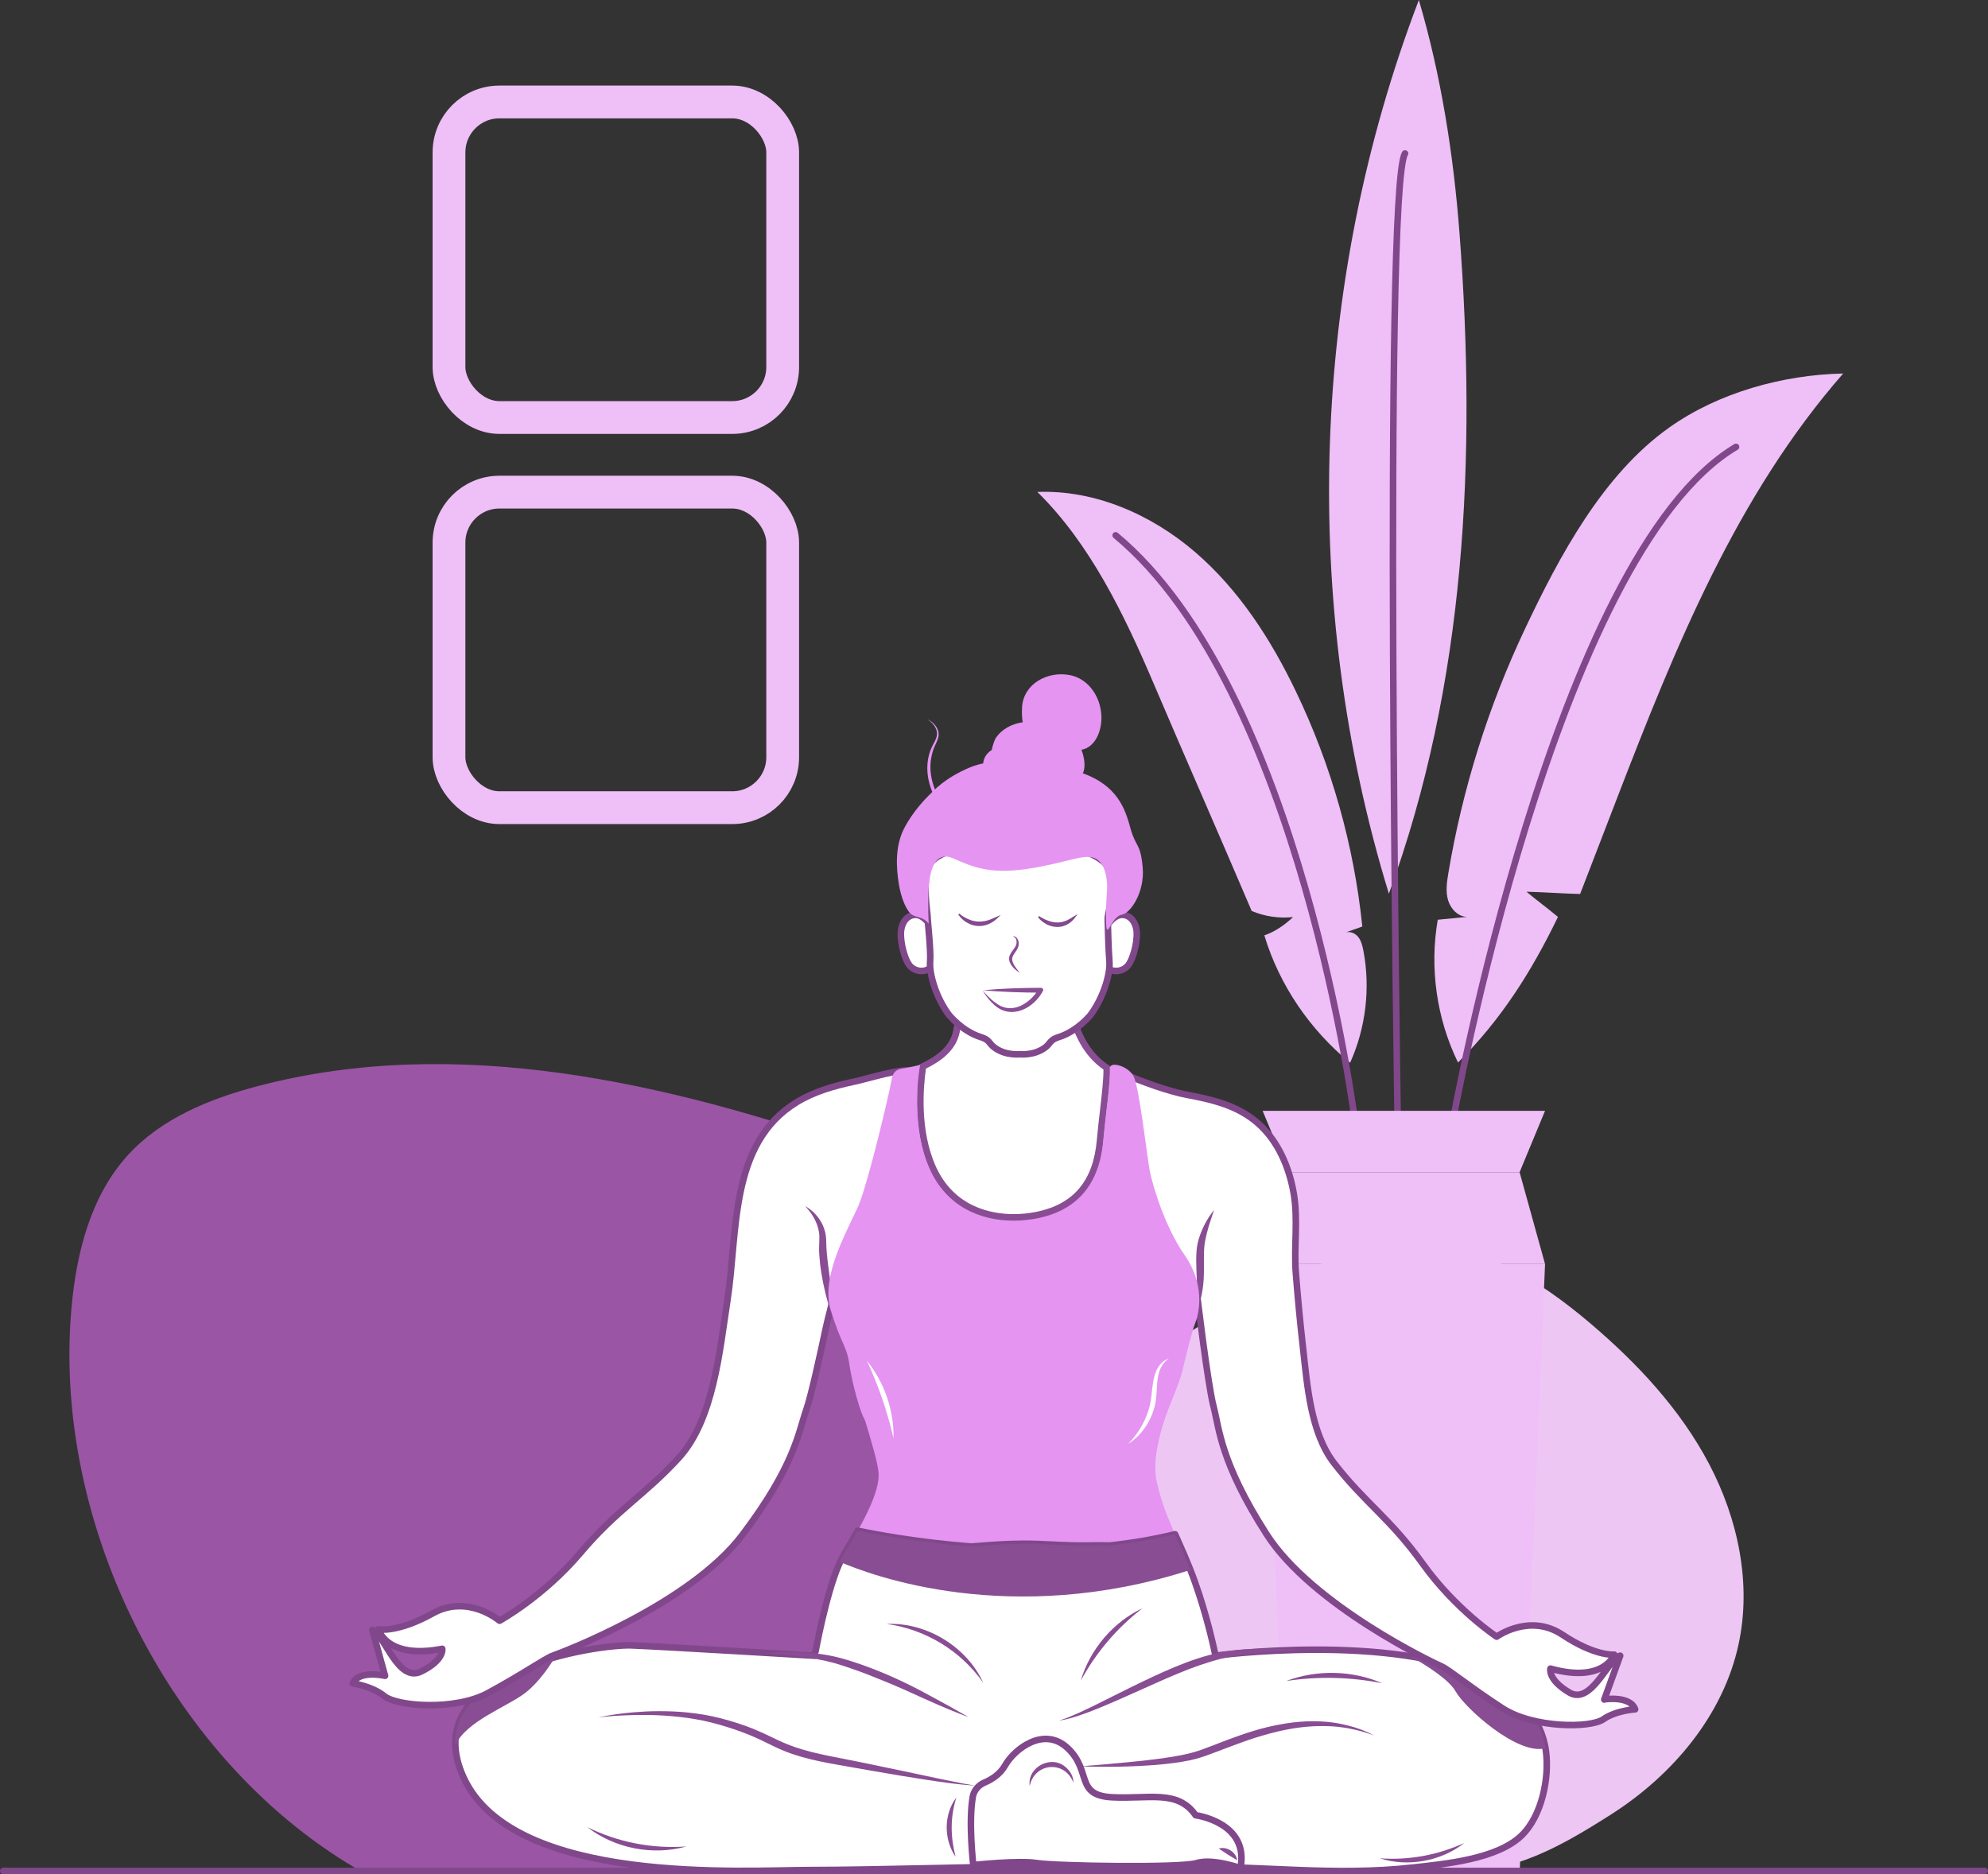 <svg xmlns="http://www.w3.org/2000/svg" viewBox="0 0 303.12 285.82" id="LotusYogaPose"><rect x="0" y="0" width="303.12" height="285.82" fill="#333333" stroke="none"/><g fill="#000000" class="color000000 svgShape"><g fill="#000000" class="color000000 svgShape"><rect width="50.88" height="48.12" x="68.46" y="15.55" fill="none" stroke="#efbff7" stroke-miterlimit="10" stroke-width="5" rx="7.69" ry="7.69" class="colorStrokef7bfbf svgStroke"></rect><rect width="50.88" height="48.12" x="68.46" y="75.05" fill="none" stroke="#efbff7" stroke-miterlimit="10" stroke-width="5" rx="7.69" ry="7.69" class="colorStrokef7bfbf svgStroke"></rect><path fill="#edc6f4" d="m218.99,285.82h-83.3c-5.43-7.64-3.87-18.17-.38-26.87,11.53-28.73,34.7-52.59,63.08-64.96,5.74-2.5,11.84-4.58,18.1-4.41,9.72.26,18.48,5.87,25.9,12.15,7.22,6.12,13.82,13.17,18.22,21.55,4.4,8.38,6.48,18.21,4.48,27.46-2.33,10.83-10.05,19.96-19.38,25.92-9.34,5.96-15.65,9.15-26.73,9.15Z" class="colorc6f4d2 svgShape"></path><path fill="#9a55a5" d="m55.61,285.69c-29.22-16.39-47.7-52.89-44.71-86.25.75-8.41,2.94-17.1,8.64-23.33,5.09-5.56,12.4-8.53,19.69-10.46,30.33-8.01,62.55-.58,92.16,9.8,10.73,3.76,21.65,8.11,29.76,16.08,8.35,8.2,12.98,19.66,14.48,31.27,1.5,11.61.07,23.41-2.34,34.86-1.37,6.49-3.11,13.06-6.88,18.52-3.77,5.46-8.91,9.64-15.54,9.64l-95.26-.12Z" class="colora59a55 svgShape"></path><g fill="#000000" class="color000000 svgShape"><path fill="#efbff7" d="M158.17 75.02c8.79-.34 17.41 3.45 24.08 9.19 6.66 5.74 11.54 13.3 15.34 21.23 5.41 11.25 8.85 23.43 10.13 35.85-.83.33-1.9.65-2.73.98.69-.35 1.58-.01 2.07.58s.68 1.38.83 2.15c1.08 5.72.36 11.76-2.03 17.07-6.13-5.03-10.79-11.84-13.08-19.43 1.6-.53 3.15-1.62 4.38-2.79-2.14.24-4.33-.09-6.31-.93-4.96-11.64-10.05-23.19-15.01-34.83-4.42-10.35-9.63-21.18-17.67-29.07zM211.77 136.29c-13.58-44.26-11.95-93.04 4.57-136.29 3.39 11.5 5.29 23.62 6.2 35.58 2.6 34.08.97 68.61-10.77 100.71zM222.31 162.03c-3.27-6.7-4.36-14.43-3.09-21.77 1.5-.15 3-.29 4.5-.44-1.39 0-2.54-1.22-2.93-2.55s-.18-2.76.05-4.14c2.16-12.9 6.12-25.49 11.72-37.31 5.19-10.97 11.84-23.47 21.98-30.64 7.51-5.32 17.33-8.03 26.5-8.22-16.27 18.61-25.58 41.69-34.48 64.76-1.88 4.87-3.75 9.74-5.63 14.61-2.47-.05-5.71-.29-8.18-.34 1.51 1.26 3.3 2.58 4.8 3.84-4.04 8.35-8.67 15.67-15.24 22.2z" class="colorf7bfbf svgShape"></path><path fill="none" stroke="#81478b" stroke-linecap="round" stroke-linejoin="round" d="M221.46 171.29s15.53-86.64 43.24-103.14M213.13 172.17s-2.25-143.47 1.1-148.76M206.64 171.29s-8.29-66.18-36.53-89.65" class="colorStroke8b4747 svgStroke"></path><polygon fill="#efbff7" points="192.52 192.76 235.58 192.76 231.7 285.82 196.4 285.82 192.52 192.76" class="colorf7bfbf svgShape"></polygon><polygon fill="#efbff7" points="192.52 192.76 235.58 192.76 231.7 178.76 196.4 178.76 192.52 192.76" class="colorf7bfbf svgShape"></polygon><polygon fill="#efbff7" points="192.52 169.4 235.58 169.4 231.7 178.76 196.4 178.76 192.52 169.4" class="colorf7bfbf svgShape"></polygon></g><line x1="302.62" x2=".5" y1="285.32" y2="285.32" fill="none" stroke="#81478b" stroke-linecap="round" stroke-linejoin="round" class="colorStroke8b4747 svgStroke"></line><g fill="#000000" class="color000000 svgShape"><g fill="#000000" class="color000000 svgShape"><path fill="#e594f2" d="m176.36,225.89c-1.22-5.62,3.34-14.44,3.65-16.11.11-.6.46-2.46.86-4.58-.57-.16-1.06-.7-1.02-1.31.02-.41.03-.82,0-1.23,0-.09-.01-.18-.02-.28,0-.02-.01-.11-.02-.17,0-.05-.02-.13-.02-.14-.01-.09-.03-.17-.05-.26-.06-.32-.14-.64-.24-.95-.05-.16-.1-.32-.16-.48-.02-.04-.12-.3-.13-.33-.54-1.22-1.3-2.33-2.1-3.39-.04-.05-.2-.26-.21-.28-.07-.09-.14-.18-.21-.26-.19-.24-.38-.48-.56-.72-.42-.54-.84-1.08-1.25-1.63-.75-1.02-1.44-2.09-1.97-3.24-1.31-2.88-1.99-6.01-2.4-9.12-.8-6.01-.49-12.1-.06-18.13-.21-.1-.42-.21-.63-.32-6.23-3.19-6.54-12.31-6.54-12.31l-17.48-.91s.46,3.34-.46,7.6c-.91,4.26-6.84,5.47-8.21,6.54s-2.28,9.58-3.8,13.22c-1.52,3.65-2.43,7.6-4.86,12.92-2.43,5.32-1.82,9.73-1.82,9.73,0,0,3.19,6.23,3.5,9.73.3,3.5,3.5,11.86,3.8,15.05.3,3.19-2.89,8.51-5.32,12.62-2.43,4.1-4.41,15.35-4.41,15.35,1.22-.15,17.94,5.47,24.93,8.21,6.99,2.74,17.79-.61,23.41-3.65,5.62-3.04,12.77-4.56,12.77-4.56,0,0-1.06-5.47-3.19-11.4-2.13-5.93-4.56-9.58-5.78-15.2Z" class="colorf29494 svgShape"></path><g fill="#000000" class="color000000 svgShape"><path fill="#ffffff" d="m154.57,185.66c-3.38,0-9.49-1.01-12.43-7.79-2.45-5.66-1.84-12.36-1.41-15.23,2.12-1.02,4.53-2.54,5.11-5.27.11-.5.21-1.04.29-1.62.39-2.55.31-4.59.24-5.56l16.45.86c.08.93.34,3.14,1.23,5.52,1.06,2.83,2.64,4.94,4.7,6.27.02,1.73-.2,3.68-.49,6.11-.17,1.46-.36,3.11-.54,5.02-.57,6.31-3.77,10.12-9.53,11.32-1.2.25-2.42.37-3.63.37Z" class="colorffffff svgShape"></path><path fill="#894d93" d="m146.9,150.71l15.46.8c.12,1.11.43,3.1,1.22,5.22,1.06,2.83,2.63,4.97,4.67,6.37,0,1.64-.22,3.49-.48,5.78-.17,1.46-.36,3.12-.54,5.04-.55,6.15-3.54,9.71-9.14,10.87-1.17.24-2.36.36-3.53.36-3.26,0-9.15-.97-11.97-7.49-2.33-5.38-1.83-11.74-1.41-14.7,2.16-1.07,4.54-2.67,5.14-5.49.12-.53.21-1.07.29-1.66,0-.01,0-.02,0-.04.33-2.15.33-3.95.27-5.06m-.27,4.95h0,0m-.82-6.01s.35,2.54-.18,6.01h0c-.07.52-.16,1.05-.28,1.59-.55,2.59-2.96,4.05-5.07,5.04-.42,2.64-1.19,9.79,1.4,15.77,2.59,5.98,7.87,8.09,12.89,8.09,1.28,0,2.54-.14,3.73-.38,5.88-1.22,9.33-5.07,9.93-11.76.49-5.33,1.1-8.6,1.02-11.46-2.44-1.48-3.88-3.89-4.73-6.17-1.14-3.03-1.23-5.82-1.23-5.82l-17.48-.91h0Z" class="color8b4747 svgShape"></path></g><path fill="#e063f5" d="m226.81,255.98c-14.8-7.09-41.48-3.49-41.48-3.49,0-.08-.01-.16-.02-.24-.01,0-.02,0-.03,0-.23-1.11-1.28-5.96-3.14-11.16-.98-2.72-2.01-4.95-2.97-7.12-3.26.8-6.61,1.35-9.96,1.72-1.4-.04-2.81,0-4.21,0-2.22.02-4.42-.15-6.64-.23-3.42-.13-6.83.09-10.23.39-8.27-.64-14.79-1.88-17.34-2.42-.71,1.28-1.46,2.54-2.15,3.71-2.08,3.51-3.82,12.24-4.29,14.7-.02,0-.04.01-.06.02-.04.41-.06.64-.06.64,0,0-22.88-1.38-27.94-1.58-5.07-.2-33.24,3.85-25.54,20.27,7.7,16.42,42.97,13.99,52.7,13.99s30.61-.61,45.2-.81c14.59-.2,38.71,1.62,44.79,1.01,6.08-.61,16.01-3.04,18.44-5.27,2.43-2.23,9.73-17.03-5.07-24.12Z" class="colorf56d63 svgShape"></path><path fill="#ffffff" stroke="#81478b" stroke-linecap="round" stroke-linejoin="round" d="m226.81,255.98c-14.8-7.09-41.48-3.49-41.48-3.49,0-.08-.01-.16-.02-.24-.01,0-.02,0-.03,0-.23-1.11-1.28-5.96-3.14-11.16-.98-2.72-2.01-4.95-2.97-7.12-3.26.8-6.61,1.35-9.96,1.72-1.4-.04-2.81,0-4.21,0-2.22.02-4.42-.15-6.64-.23-3.42-.13-6.83.09-10.23.39-8.27-.64-14.79-1.88-17.34-2.42-.71,1.28-1.46,2.54-2.15,3.71-2.08,3.51-3.82,12.24-4.29,14.7-.02,0-.04.01-.06.02-.04.41-.06.64-.06.64,0,0-22.88-1.38-27.94-1.58-5.07-.2-33.24,3.85-25.54,20.27,7.7,16.42,42.97,13.99,52.7,13.99s30.61-.61,45.2-.81c9.71-.13,19.42.42,29.11.8,5.75.23,11.76.29,17.57-.36,4.99-.56,12.94-1.26,16.71-4.93,3.05-2.97,4.24-8.77,3.67-12.89-.71-5.12-4.37-8.82-8.89-10.99Z" class="colorffffff svgShape colorStroke8b4747 svgStroke"></path><path fill="#894d93" d="M235.64 266.59c-.65-3.91-3.06-7.85-8.83-10.61-3.44-1.65-7.52-2.72-11.76-3.39 2.16 1.21 5.85 3.47 6.91 5.37 1.39 2.5 9.5 9.82 13.68 8.63zM91.23 261.91s.22-.05.65-.14c.42-.08 1.05-.2 1.85-.32.8-.11 1.78-.24 2.9-.33 1.12-.09 2.4-.17 3.79-.17 1.39 0 2.9.04 4.49.21.8.08 1.61.2 2.44.33.83.15 1.67.32 2.52.54 1.68.44 3.42.97 5.12 1.67.85.35 1.7.74 2.52 1.14.83.4 1.64.8 2.48 1.13.83.34 1.69.63 2.55.88.87.25 1.74.47 2.62.66.88.2 1.75.37 2.63.54.87.17 1.73.35 2.58.51.85.17 1.68.34 2.49.51.81.17 1.61.34 2.39.5.78.16 1.53.32 2.26.47.73.16 1.43.31 2.11.45 1.35.29 2.59.55 3.69.78 1.1.23 2.06.43 2.85.58.79.15 1.41.27 1.84.33.43.06.66.09.66.09 0 0-.06 0-.17 0-.11 0-.28 0-.49-.02-.43-.03-1.07-.08-1.87-.17-.8-.09-1.78-.21-2.89-.37-.56-.08-1.15-.17-1.77-.26-.62-.1-1.28-.2-1.96-.31-.68-.11-1.39-.23-2.13-.34-.73-.13-1.49-.26-2.28-.39-.78-.13-1.58-.27-2.4-.41-.82-.14-1.66-.29-2.51-.44-.85-.15-1.71-.31-2.59-.46-.87-.15-1.77-.32-2.66-.51-.9-.19-1.8-.41-2.69-.66-.9-.26-1.79-.55-2.67-.91-.88-.35-1.72-.77-2.54-1.17-.82-.41-1.63-.8-2.45-1.14-.82-.34-1.65-.66-2.48-.94-.83-.28-1.66-.54-2.49-.78-.82-.23-1.63-.43-2.43-.6-.8-.16-1.6-.3-2.37-.41-1.55-.21-3.04-.34-4.41-.4-1.37-.06-2.63-.06-3.75-.04-1.12.03-2.1.08-2.9.13-.8.06-1.43.11-1.86.16-.43.05-.66.08-.66.08zM164.81 269.36s.71-.06 1.96-.16c.62-.05 1.38-.12 2.25-.19.87-.08 1.85-.17 2.91-.27.53-.05 1.09-.11 1.66-.17.29-.03.58-.06.87-.09.3-.04.6-.07.9-.11.15-.02.31-.04.46-.05.15-.02.31-.04.46-.06.31-.04.63-.08.94-.12.32-.05.64-.1.96-.15.16-.02.32-.05.49-.07.16-.03.32-.06.49-.09.16-.03.33-.06.49-.09l.25-.04.25-.05c.33-.07.66-.14.99-.21.32-.09.65-.17.98-.26.16-.05.33-.1.49-.15.16-.05.32-.11.48-.16 1.3-.46 2.63-1 3.97-1.51 1.35-.5 2.7-.99 4.07-1.4.68-.21 1.36-.4 2.04-.56.17-.04.34-.08.51-.12.17-.04.34-.08.51-.11.34-.08.67-.14 1.01-.2 1.34-.25 2.65-.4 3.9-.46.31-.02.62-.02.92-.02.3 0 .6 0 .9.01.15 0 .29 0 .44.01.14 0 .29.02.43.03.14.01.28.02.42.03.07 0 .14.01.21.02.07 0 .14.02.2.02 1.08.1 2.06.32 2.92.53.21.06.42.12.62.17.1.03.2.06.29.08.09.03.19.06.28.09.18.06.35.12.52.18.08.03.16.06.24.08.08.03.15.06.23.09.29.12.55.22.78.32.22.11.41.2.56.27.3.15.46.23.46.23 0 0-.17-.06-.49-.17-.16-.05-.35-.12-.58-.2-.23-.07-.5-.15-.8-.24-.6-.17-1.34-.34-2.19-.5-.21-.04-.43-.07-.66-.1-.23-.03-.46-.07-.7-.09-.24-.02-.49-.05-.74-.07-.25-.01-.51-.03-.78-.04-1.06-.04-2.2-.02-3.41.09-1.21.11-2.47.31-3.76.59-.32.07-.65.14-.97.23-.16.04-.33.08-.49.12-.16.04-.33.09-.49.13-.33.09-.66.18-.99.28-.33.09-.66.2-.99.3-1.33.42-2.66.91-3.99 1.41-1.34.5-2.66 1.03-4.02 1.49-.17.06-.35.11-.52.17l-.25.07-.13.04-.06.02h-.03s-.02.02-.02.02h-.02c-.35.09-.7.17-1.04.25-.35.07-.69.13-1.03.19l-.26.05c-.08.01-.17.02-.25.04-.17.02-.34.05-.51.07-.17.02-.34.05-.5.07-.17.02-.33.04-.5.06-.33.04-.66.07-.98.11-.32.03-.64.06-.96.09-.16.01-.32.03-.47.04-.16.01-.31.02-.47.03-.31.02-.61.04-.91.06-.3.02-.59.03-.88.05-.58.03-1.14.05-1.68.07-.27.01-.53.02-.79.02-.26 0-.51.01-.75.02-.49 0-.96 0-1.39.01-.44 0-.85 0-1.22 0-.38 0-.73-.01-1.04-.01-.63 0-1.12-.03-1.46-.04-.34-.01-.51-.02-.51-.02z" class="color8b4747 svgShape"></path><path fill="none" d="m124.22,252.49s5.78-.3,12.46,2.43c6.69,2.74,13.07,5.62,15.96,6.23"></path><path fill="#894d93" d="M161.46 262.37s.04 0 .11-.03c.07-.02.18-.05.31-.09.27-.08.67-.22 1.16-.42.49-.2 1.09-.46 1.76-.76.67-.31 1.43-.68 2.25-1.08.82-.4 1.7-.85 2.64-1.32.94-.47 1.93-.97 2.96-1.47 1.03-.51 2.1-1.02 3.19-1.53 1.09-.51 2.21-1.01 3.35-1.48.57-.23 1.14-.46 1.72-.68.58-.21 1.15-.42 1.73-.6 1.16-.38 2.32-.69 3.46-.92.28-.06.57-.11.85-.15.29-.05.57-.08.84-.12.55-.07 1.1-.13 1.63-.17 1.06-.08 2.06-.12 2.98-.13.92-.01 1.76 0 2.51.02.75.02 1.4.05 1.93.08.53.03.95.06 1.24.07.29.02.44.03.44.03 0 0-.15.01-.44.03-.29.02-.71.05-1.24.08-.53.03-1.18.08-1.92.12-.74.05-1.58.11-2.49.19-.91.08-1.89.18-2.92.32-.51.07-1.04.15-1.58.24-.27.05-.54.09-.8.15-.27.06-.54.11-.82.18-.14.03-.27.07-.41.1-.14.04-.27.07-.41.11-.28.07-.55.16-.83.24-.56.17-1.12.35-1.68.54-1.12.39-2.25.82-3.37 1.29-1.12.46-2.23.95-3.33 1.44-1.1.49-2.17.98-3.22 1.44-2.09.94-4.05 1.8-5.75 2.49-.43.17-.84.33-1.23.48-.39.15-.77.28-1.12.41-.71.25-1.33.44-1.85.58-.52.14-.94.22-1.22.27-.14.02-.25.04-.33.04-.07 0-.11.01-.11.01zM117.05 252.13s.13-.02.36-.04c.12-.01.27-.02.44-.04.17-.02.37-.03.59-.04.45-.03.99-.05 1.61-.06.62 0 1.33 0 2.09.03.38.01.78.04 1.2.07.21.01.42.04.63.06.21.02.43.04.65.07.22.03.44.06.67.08.23.03.45.07.68.11.12.02.23.04.35.06.12.02.23.05.35.07.23.05.47.09.71.15.24.06.48.12.72.18.06.02.12.03.18.05l.18.05c.12.03.23.07.35.1.12.03.24.07.35.1.12.04.24.07.36.11.24.08.48.15.72.23.96.31 1.92.66 2.88 1.03.95.37 1.9.76 2.82 1.17.46.2.91.41 1.36.62.45.21.89.42 1.31.63.86.42 1.68.85 2.45 1.27.77.42 1.49.81 2.16 1.17.67.37 1.28.71 1.82 1 .54.3 1.01.57 1.4.79.39.22.69.4.9.51.21.12.32.19.32.19 0 0-.12-.04-.34-.13-.22-.09-.55-.21-.97-.37-.41-.16-.92-.36-1.49-.6-.57-.24-1.22-.51-1.92-.81-.7-.3-1.46-.64-2.25-1-.79-.36-1.63-.74-2.49-1.13-.22-.1-.44-.19-.66-.29-.22-.1-.44-.19-.67-.29-.45-.19-.9-.38-1.36-.58-.92-.38-1.85-.76-2.79-1.13-.94-.37-1.88-.72-2.82-1.04-.93-.32-1.87-.64-2.76-.89-.9-.24-1.79-.44-2.64-.59-.85-.15-1.66-.28-2.41-.38-.19-.02-.37-.05-.55-.07-.18-.02-.36-.04-.53-.06-.34-.04-.67-.07-.98-.11-.61-.06-1.15-.11-1.59-.15-.44-.03-.79-.06-1.03-.08-.24-.02-.37-.03-.37-.03zM128.63 237.14c-.19.31-.37.67-.55 1.05 4.7 2.04 25.98 10.03 53.42 1.22-.78-1.99-1.59-3.74-2.34-5.44-3.26.8-6.61 1.35-9.96 1.72-1.4-.04-2.81 0-4.21 0-2.22.02-4.42-.15-6.64-.23-3.42-.13-6.83.09-10.23.39-8.27-.64-14.79-1.88-17.34-2.42-.71 1.28-1.46 2.54-2.15 3.71z" class="color8b4747 svgShape"></path><path fill="#ffffff" stroke="#81478b" stroke-linecap="round" stroke-linejoin="round" d="m148.31,274.05c.18-1.01.88-1.83,1.82-2.22,1-.42,2.34-1.22,3.13-2.62,1.37-2.43,5.93-6.08,9.58-2.58,3.65,3.5,1.06,7.14,6.69,7.45,5.62.3,10.03-1.22,12.77,2.74,0,0,8.21,1.06,6.84,8.06,0,0-4.26-1.52-6.69-.76-2.43.76-21.43.46-24.32,0-2.89-.46-9.73.3-9.73.3,0,0-.76-6.5-.08-10.36Z" class="colorffffff svgShape colorStroke8b4747 svgStroke"></path><path fill="#894d93" d="m80.16,258.11c2.07-1.64,3.69-4.1,4.47-5.4-7.46,2.07-15.48,6.16-15.21,13.48,1.5-3.66,8.11-6,10.74-8.08Z" class="color8b4747 svgShape"></path><path fill="#ffffff" stroke="#81478b" stroke-linecap="round" stroke-linejoin="round" d="m244.61,259.18l2.43-6.69c-1.82.46-4.41,7.6-7.75,5.62-3.34-1.98-2.89-3.65-2.89-3.65,8.21,2.28,9.73-2.13,9.73-2.13,0,0-2.89.3-7.9-3.04-5.02-3.34-10.03.3-10.03.3,0,0-6.23-4.1-11.25-11.1-5.02-6.99-8.82-9.27-13.53-15.35-3.58-4.62-4.1-11.9-4.73-17.47-.44-3.83-.81-7.74-1.11-11.56-.31-4.02.37-8-.31-12.05-.68-4.02-2.36-8-5.4-10.71-3.09-2.75-6.94-3.65-10.88-4.39-2.69-.5-6.7-1.94-9.24-3.04-.19,2.83,1.01,6.23,1,9.06,0,3.17.14,6.42.66,9.46.26,1.51.6,3.01,1.06,4.48.22.69.46,1.38.73,2.05,0,0,.11.24.13.29.07.14.14.28.21.43.14.28.29.55.45.82.31.53.66,1.05,1.02,1.55.19.27.39.53.59.79.03.04.17.22.18.24.07.09.14.18.2.26.8,1.02,1.62,2.03,2.35,3.11.66.98,1.21,2.03,1.6,3.12.3-1.61.52-2.75.52-2.75,0,0,1.67,14.14,2.58,17.63.91,3.5,1.06,8.51,8.06,19.46,6.99,10.94,25.69,19.76,26.75,20.22,1.06.46,4.56,3.34,9.27,6.38,4.71,3.04,13.38,3.04,15.35,1.67,1.98-1.37,4.86-1.52,4.86-1.52-.76-2.13-4.71-1.52-4.71-1.52Z" class="colorffffff svgShape colorStroke8b4747 svgStroke"></path><path fill="#894d93" d="m185.12,184.49s-.08.24-.22.66c-.14.42-.34,1.02-.56,1.73-.11.36-.22.75-.32,1.15-.11.41-.19.84-.28,1.28-.03.22-.08.45-.1.67l-.03.33-.02.37c-.02.47-.03.95-.02,1.45,0,.5,0,1,0,1.5,0,.5-.02.99-.04,1.47-.03.48-.08.94-.14,1.38-.06.44-.14.85-.22,1.23-.17.75-.37,1.36-.53,1.78-.17.42-.27.65-.27.65,0,0,0-.26.04-.7.01-.22.03-.49.05-.79.01-.3.02-.65.04-1.02,0-.37,0-.78.01-1.2,0-.43-.02-.87-.03-1.34-.03-.93-.09-1.93-.09-2.95,0-.51.02-1.04.07-1.56l.04-.37c.02-.15.04-.26.07-.4.04-.26.11-.5.17-.74.28-.95.64-1.78,1-2.46.36-.68.72-1.22.98-1.58.26-.36.43-.56.43-.56Z" class="color8b4747 svgShape"></path><path fill="#ffffff" stroke="#81478b" stroke-linecap="round" stroke-linejoin="round" d="m58.71,255.56l-1.93-7c1.82.61,3.86,8.09,7.42,6.35,3.56-1.74,3.23-3.47,3.23-3.47-8.53,1.65-9.72-2.96-9.72-2.96,0,0,2.91.55,8.28-2.45,5.37-2.99,10.18,1.13,10.18,1.13,0,0,6.67-3.66,12.34-10.36,5.67-6.7,9.72-8.71,15.01-14.5,5.33-5.85,6.23-16.55,7.39-23.97,1.62-10.37.23-23.92,10.56-30.24,2.66-1.63,5.68-2.48,8.7-3.13,2.78-.6,6.51-1.92,9.28-1.74.86,3.45-2.34,6.88-1.91,10.36.38,3.08.43,6.15.18,9.27-.24,3-.65,6.01-1.67,8.81-1.53,4.18,1.24,6.22-1.35,9.87-.44.62-3.89.56-3.51-.1.92-1.6-3.61-4.51-3.62-4.55-.1-.93-1.43,4.63-1.63,5.55-.94,4.44-2.27,10.46-3,12.56-1.21,3.48-1.78,8.57-9.78,19.12-8,10.56-27.73,17.99-28.85,18.37-1.12.38-4.91,3.03-9.95,5.73-5.04,2.71-13.85,2-15.75.45-1.9-1.55-4.82-1.94-4.82-1.94.95-2.1,4.92-1.16,4.92-1.16Z" class="colorffffff svgShape colorStroke8b4747 svgStroke"></path><path fill="#894d93" d="m122.78,183.95s.29.13.73.47c.22.17.49.38.75.67.27.28.56.62.81,1.05.27.41.5.91.66,1.46.18.54.24,1.18.25,1.78,0,.6.04,1.14.09,1.74.05.59.12,1.2.2,1.81.07.61.15,1.22.24,1.81.09.6.18,1.19.26,1.76.09.57.17,1.13.25,1.65.08.52.16,1.02.22,1.48.14.92.24,1.69.31,2.23.07.54.1.85.1.85,0,0-.13-.29-.33-.8-.2-.51-.47-1.24-.75-2.14-.14-.45-.29-.93-.42-1.45-.14-.52-.29-1.06-.41-1.64-.13-.57-.27-1.16-.37-1.77-.11-.61-.21-1.23-.29-1.85-.07-.63-.13-1.25-.17-1.88-.02-.31-.03-.62-.02-.94,0-.32.02-.6.03-.9,0-.14,0-.28.01-.41,0-.13.01-.26,0-.39,0-.13-.01-.26-.02-.38-.02-.12-.04-.25-.06-.37-.09-.48-.22-.94-.4-1.35-.34-.82-.79-1.44-1.12-1.86-.34-.42-.57-.64-.57-.64Z" class="color8b4747 svgShape"></path><g fill="#000000" class="color000000 svgShape"><path fill="#ffffff" stroke="#81478b" stroke-linecap="round" stroke-linejoin="round" d="M168.45 141.63s1.18-2.02 2.5-2.11c1.32-.09 2.24 1.03 2.37 2.56.13 1.52-.57 4.51-1.54 5.38-.97.88-2.72.88-3.33-.44-.61-1.32 0-5.4 0-5.4zM142.24 141.63s-1.18-2.02-2.5-2.11c-1.32-.09-2.24 1.03-2.37 2.56-.13 1.52.57 4.51 1.54 5.38.97.88 2.72.88 3.33-.44.61-1.32 0-5.4 0-5.4z" class="colorffffff svgShape colorStroke8b4747 svgStroke"></path><path fill="#ffffff" stroke="#81478b" stroke-linecap="round" stroke-linejoin="round" d="m168.9,140.04c0-.7,1.25-4.78.27-7.37-.98-2.59-6.61-3.62-6.61-3.62,0,0-3.24.03-7.07.08-3.83-.05-7.07-.08-7.07-.08,0,0-5.84.52-6.82,3.11-.98,2.59-.18,6.9-.17,7.6,0,.7.53,5.19.39,6.9-.14,1.71.78,5.31,2.91,8.16.78.89,1.69,1.7,2.71,2.34.63.4,1.31.74,2.03.97.38.12.75.26,1.06.5.31.25.51.6.8.87.31.29.69.53,1.08.72.78.38,1.65.55,2.52.57.19,0,.38,0,.56-.02.19.01.38.02.56.02.87-.02,1.74-.19,2.52-.57.39-.19.77-.42,1.08-.72.29-.27.48-.62.8-.87.31-.24.68-.38,1.06-.5.72-.23,1.4-.57,2.03-.97,1.02-.64,1.93-1.44,2.71-2.34,2.12-2.85,3.05-6.45,2.91-8.16-.14-1.71-.26-5.92-.26-6.62Z" class="colorffffff svgShape colorStroke8b4747 svgStroke"></path><path fill="#e594f2" d="M141.6 140.84s-.18-2.98 0-5.48c.18-2.5.88-5.67 3.68-4.48 2.81 1.19 5.35 2.51 11.32 1.63 5.97-.88 8.6-2.38 10.35-1.63 1.75.75 1.93 3.78 1.84 4.85-.09 1.08-.31 5.81.02 6.03.33.22.95-2.07 2.26-2.28 1.32-.22 3.51-3.46 3.16-7.23-.35-3.77-1.05-3.01-1.84-5.85-.79-2.84-1.84-6.87-8.25-8.8-6.4-1.93-12.66-2.11-16.35-.53-3.68 1.58-5.25 3.3-6.28 4.34 0 0-2.29 2.21-3.69 4.99-1.4 2.78-1.14 6.03-.79 8.31.35 2.28 1.23 4.29 2.02 4.78.79.49 1.75.31 2.54 1.36zM156.23 110.74c-.49-.35-.42-2.44-.39-2.96.27-3.58 3.96-5.47 7.27-4.83 4.08.79 5.93 5.94 4.16 9.47-.58 1.15-1.62 2-2.95 1.95-3.15-.12-8.07-3.62-8.09-3.63z" class="colorf29494 svgShape"></path><path fill="#e594f2" d="m151.35,114.96c-.46-.15.31-2.15.44-2.35,1.9-2.88,6.02-3.04,8.97-1.91,1.51.58,2.95,1.56,3.8,2.96.71,1.16,1.51,4.41-.32,5.03-.88.3-12.84-3.72-12.88-3.74Z" class="colorf29494 svgShape"></path><path fill="#e594f2" d="M149.93 116.87s-.35-1.83 1.84-2.79c2.19-.96 4.65.18 5.18 2.37.53 2.19-7.02.42-7.02.42zM151.2 126.83s-.09 0-.26 0c-.17 0-.42.01-.74-.01-.16 0-.34-.03-.53-.06-.19-.02-.4-.06-.62-.11-.44-.09-.93-.23-1.45-.44-1.02-.43-2.16-1.11-3.15-2.1-1-.98-1.86-2.23-2.41-3.63-.54-1.39-.77-2.92-.59-4.32.08-.7.26-1.36.51-1.96.25-.6.58-1.1.77-1.59.19-.48.18-.97.02-1.37-.15-.4-.38-.71-.6-.94-.22-.22-.41-.38-.56-.47-.14-.1-.22-.14-.22-.14 0 0 .08.03.24.11.15.08.37.21.61.42.24.21.51.51.71.93.1.21.17.45.19.72.01.13 0 .29-.02.41-.02.14-.06.28-.1.41-.19.55-.49 1.05-.69 1.63-.2.58-.34 1.21-.41 1.87-.13 1.32.09 2.76.61 4.08.51 1.33 1.32 2.53 2.25 3.5.47.48.95.91 1.45 1.27.5.36 1 .65 1.49.88.49.22.95.41 1.37.53.21.06.41.12.6.15.19.04.36.08.52.1.31.05.56.08.73.09.17.01.26.02.26.02z" class="colorf29494 svgShape"></path><g fill="#000000" class="color000000 svgShape"><path fill="#894d93" stroke="#81478b" stroke-miterlimit="10" stroke-width=".25" d="M146.29 139.52s.08.06.22.16c.14.1.35.23.6.37.13.07.27.14.42.21.15.07.31.12.48.19.17.05.34.11.53.14.18.05.36.06.55.07.19.03.37 0 .56 0 .18-.02.36-.05.54-.07.17-.04.34-.09.5-.13.16-.04.3-.11.44-.16.28-.09.49-.21.65-.28.16-.07.25-.11.25-.11 0 0-.07.07-.21.18-.14.1-.32.29-.59.43-.13.07-.27.17-.43.24-.16.06-.34.14-.52.19-.19.04-.38.1-.59.12-.2 0-.41.04-.62.01-.21-.02-.42-.04-.61-.1-.2-.04-.39-.12-.57-.19-.35-.16-.66-.35-.9-.55-.48-.39-.68-.74-.68-.74zM158.36 139.8s.32.23.83.48c.26.12.56.25.89.35.16.05.34.09.51.12.18.02.36.06.54.05.18.02.36 0 .54-.03.18 0 .34-.07.51-.1.17-.04.31-.12.47-.17.15-.05.28-.14.4-.2.12-.07.25-.12.34-.19.1-.07.18-.12.25-.17.14-.09.23-.14.23-.14 0 0-.06.08-.17.21-.12.12-.26.33-.51.5-.12.09-.24.21-.39.28-.15.08-.31.18-.49.24-.18.05-.37.14-.57.16-.2.03-.4.06-.61.04-.21 0-.41-.04-.6-.07-.2-.04-.38-.11-.56-.17-.35-.14-.65-.32-.89-.5-.48-.36-.7-.68-.7-.68z" class="color8b4747 svgShape colorStroke8b4747 svgStroke"></path><g fill="#000000" class="color000000 svgShape"><path fill="#ffffff" d="m149.92,151.01h8.78s-4.08,6.85-8.91,0" class="colorffffff svgShape"></path><path fill="#894d93" d="m149.92,151.01c2.92-.28,5.85-.36,8.79-.37.2,0,.37.16.37.36-1.36,2.76-4.93,4.62-7.51,2.22-.72-.64-1.3-1.4-1.77-2.21.61.71,1.24,1.4,2,1.91,2.39,1.92,5.19.2,6.58-2.1,0,0,.32.56.32.56-2.93-.02-5.86-.09-8.78-.37h0Z" class="color8b4747 svgShape"></path></g><path fill="#894d93" d="m154.4,142.79c.68-.11,1.02.74.92,1.32-.09.65-.57,1.11-.8,1.53-.59.96.4,1.96.98,2.7-.75-.43-1.49-1.11-1.64-2-.1-.93.88-1.58,1.09-2.3.13-.44.05-1.11-.54-1.24h0Z" class="color8b4747 svgShape"></path></g></g><path fill="#e594f2" d="m180.66,191.45c-3.04-4.32-4.93-10.74-5.34-12.84-.41-2.09-1.62-12.97-2.5-14.53-.85-1.51-3.3-2.13-3.5-1.41-.02-.01-.05-.03-.07-.04.08,2.85-.53,6.12-1.02,11.46-.61,6.69-4.05,10.54-9.93,11.76-5.88,1.22-13.38-.2-16.62-7.7-2.59-5.98-1.82-13.13-1.4-15.77-.03.01-.06.03-.09.04h0s-2.03.47-2.57.53c-.54.07-1.49.27-1.69,1.76-.18,1.3-2.75,12.27-4.38,17.32-.12.34-.24.69-.36,1.05-.09.26-.18.49-.26.68-1.49,3.51-5.87,10.76-4.28,15.99,1.58,5.23,2.46,5.43,2.86,8.33.38,2.74,1.73,7.64,2.33,8.36.02.06.03.11.05.17,3.44.85,10.74-2.03,17.89-2.38,8.11-.41,17.03.81,23.71,1.42,2.03.18,3.38.22,4.29.18.09-.25.17-.5.26-.74.59-1.42,1.9-4.63,2.21-5.93.41-1.69,1.42-5.95,2.03-7.5.61-1.55,1.42-5.88-1.62-10.2Z" class="colorf29494 svgShape"></path></g><path fill="#894d93" d="M135.19 247.65c6.06-.28 12.2 3.45 14.73 8.97-3.42-4.88-8.82-8.17-14.73-8.97h0zM164.79 256.3c1.38-4.75 4.95-8.95 9.42-11.05-3.92 3.03-7.05 6.7-9.42 11.05h0zM89.54 278.63c4.69 2.32 9.9 3.33 15.12 2.95-5.1 1.44-10.94.3-15.12-2.95h0zM145.82 274.12c-.95 3.04-.91 5.95-.12 9.02-1.82-2.6-1.83-6.48.12-9.02h0zM157 272.37c-.41-2.95 3.42-4.88 5.58-2.8.67.58 1.1 1.44 1.09 2.28-1.31-3.43-5.9-3.07-6.67.51h0zM210.38 283.39c4.49.31 8.79-.48 12.89-2.34-3.52 2.79-8.61 3.71-12.89 2.34h0zM196.12 256.35c4.64-1.76 10.09-1.64 14.64.34-4.89-.96-9.72-1.08-14.64-.34h0zM185.83 281.9c1.21-.37 2.63.53 2.81 1.78-1.09-.63-1.77-1.06-2.81-1.78h0z" class="color8b4747 svgShape"></path><path fill="#ffffff" d="M132.18 207.51c2.66 3.28 4.15 7.6 4.06 11.83-.96-4.13-2.28-7.98-4.06-11.83h0zM178.24 207.16c-2.29 1.56-1.61 4.4-2.07 6.79-.49 2.54-2 4.89-4.14 6.23 1.75-1.8 2.95-4 3.4-6.37.39-2.23.15-5.69 2.81-6.65h0z" class="colorffffff svgShape"></path></g></g></g></svg>